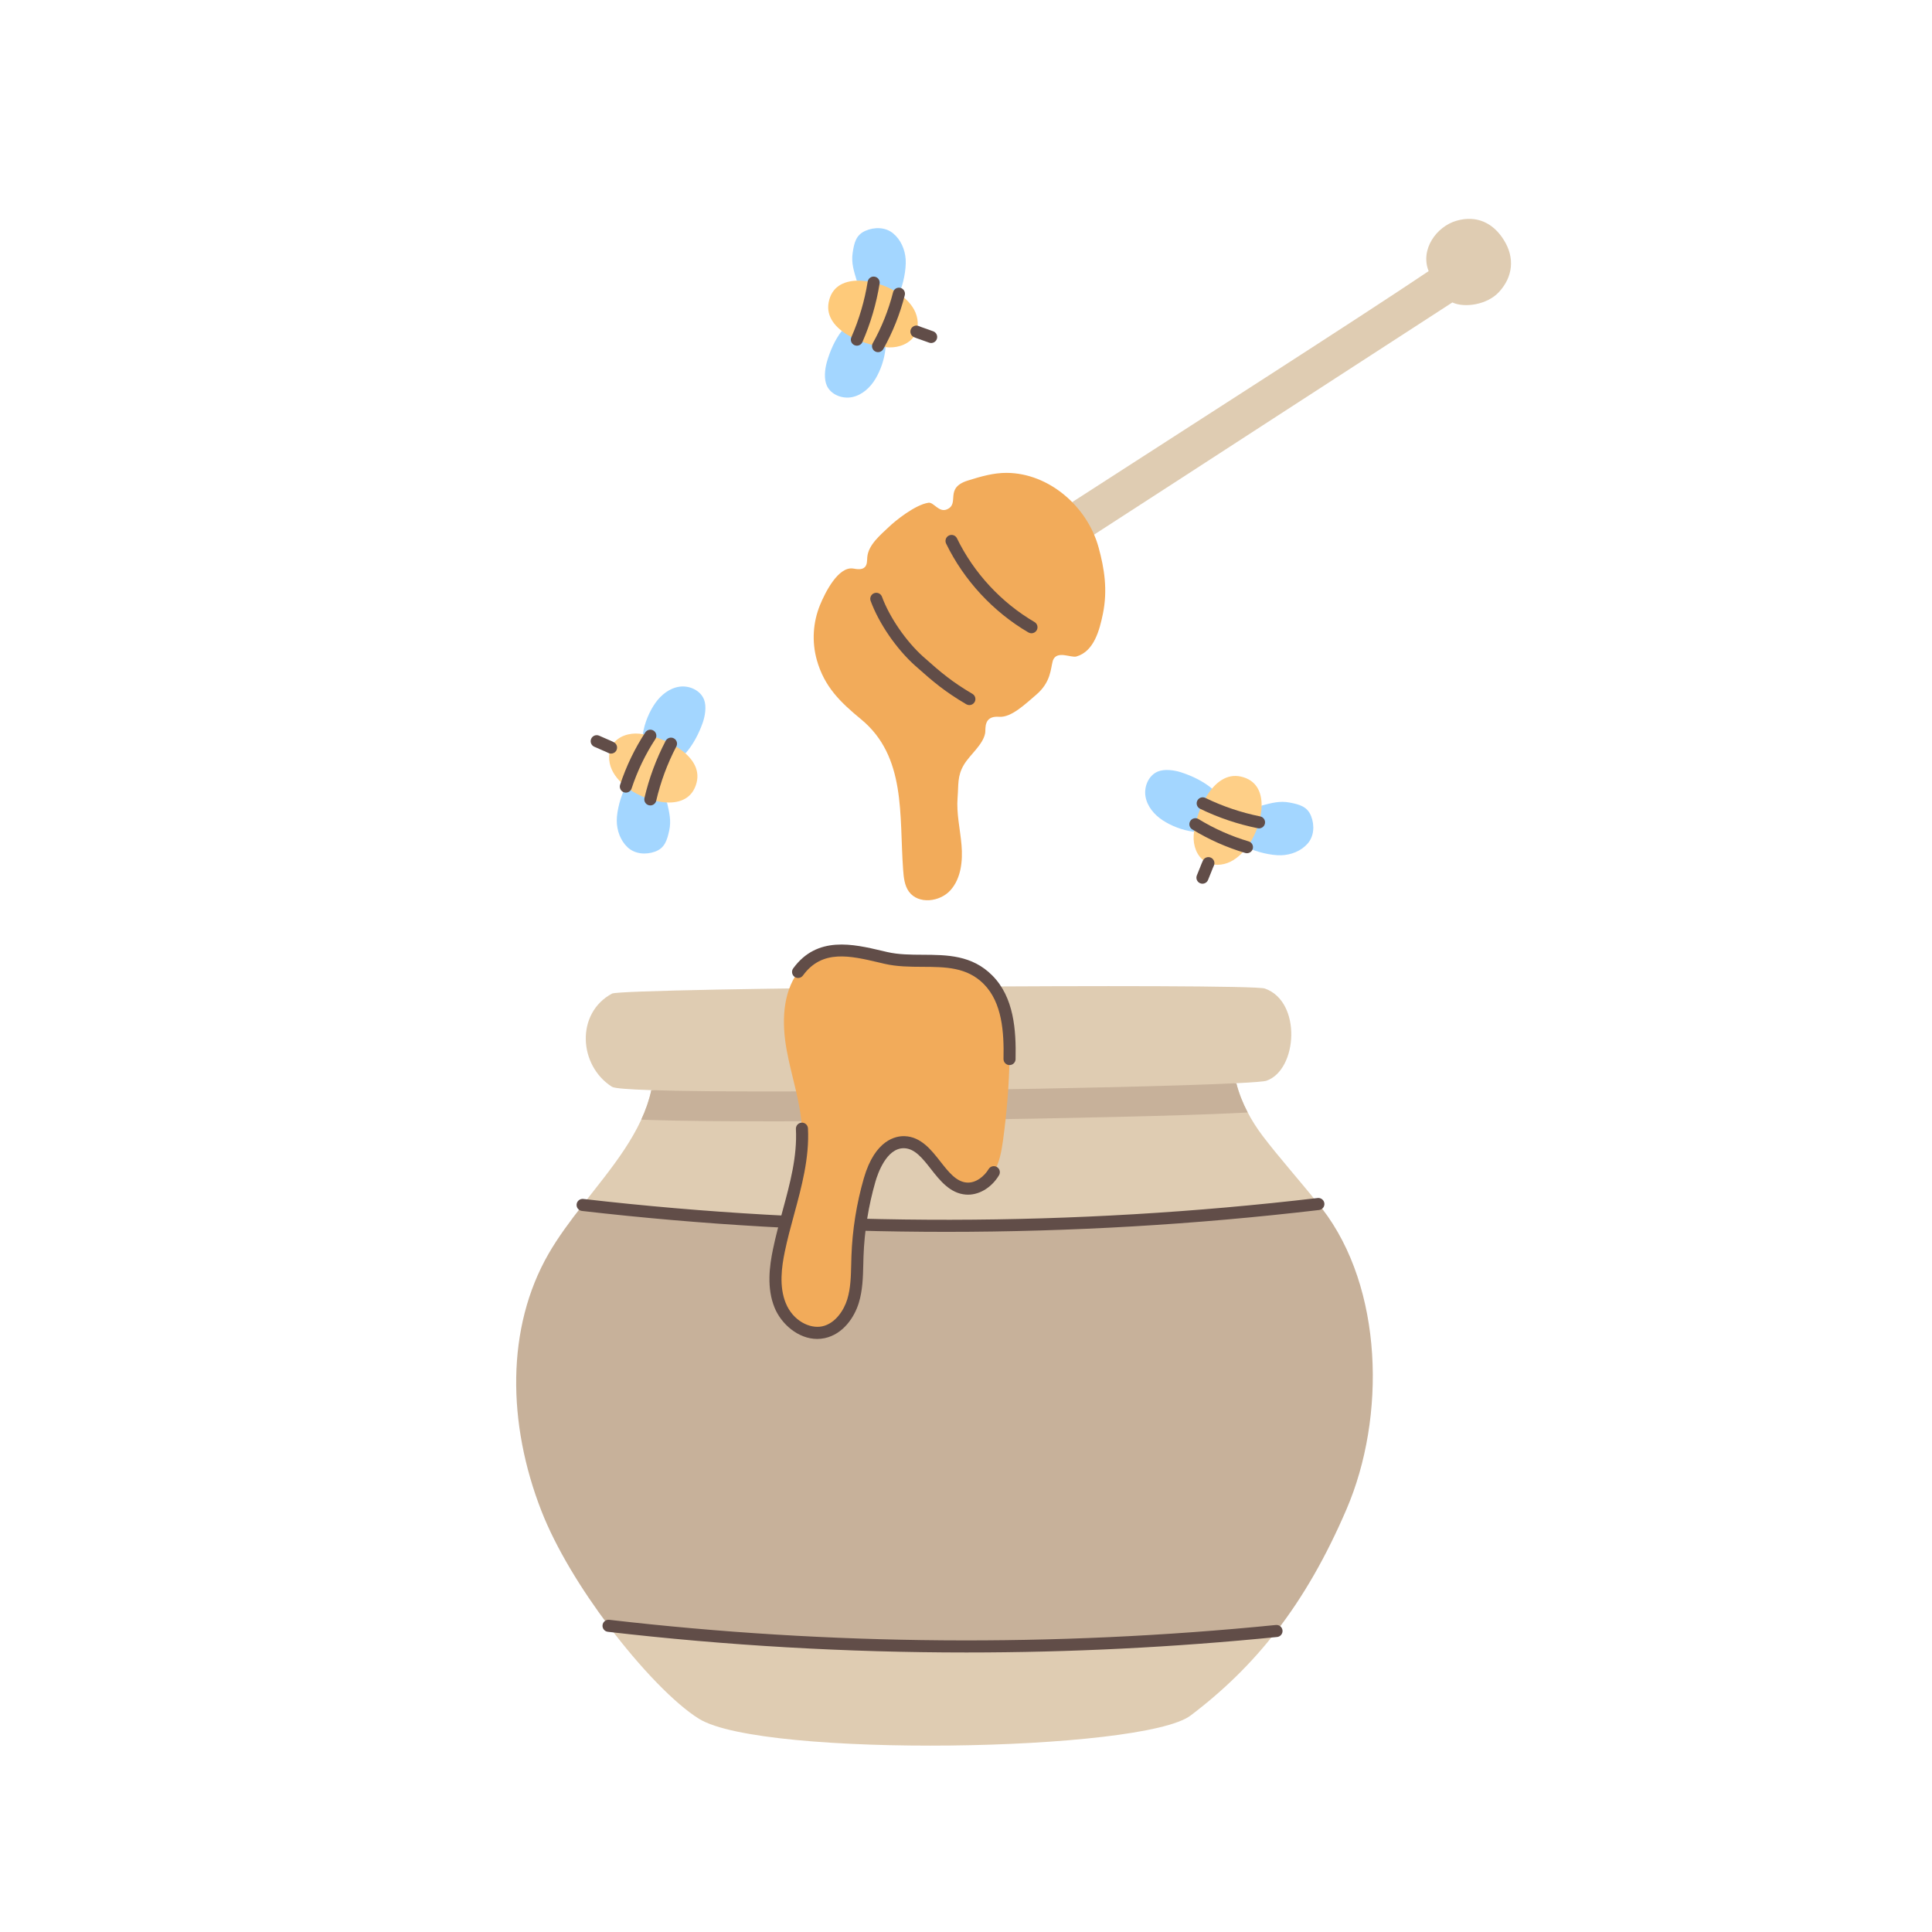 <svg id="flat" viewBox="0 0 960 960" xmlns="http://www.w3.org/2000/svg"><g fill="#a3d6ff"><path d="m651.471 405.498c-1.872-4.705-5.685-5.773-10.661-6.714-4.976-.94-9.021.222-13.921 1.501l-7.288 20.672c4.319 2.347 12.056 4.165 16.97 4.022 4.914-.142 9.875-2.072 13.139-5.748s3.578-9.166 1.761-13.733z"/><path d="m575.286 383.388c-4.608 1.925-6.954 7.544-6.083 12.461.871 4.918 4.387 9.05 8.571 11.777s9.707 4.964 15.533 5.68l8.937-21.458c-4.35-3.639-9.938-6.329-15.334-8.074-3.445-1.114-8.283-1.783-11.624-.387z"/><path d="m443.764 115.927c-3.801-3.117-9.299-3.214-13.792-1.218-4.628 2.056-5.545 5.908-6.289 10.917s.578 9.005 2.048 13.851l20.943 6.468c2.175-4.409 3.687-12.211 3.351-17.115s-2.46-9.785-6.262-12.902z"/><path d="m410.811 180.077c-.978 3.486-1.455 8.346.071 11.629 2.105 4.529 7.812 6.651 12.692 5.587s8.871-4.74 11.43-9.028c2.56-4.288 4.578-9.896 5.063-15.745l-21.794-8.084c-3.465 4.489-5.932 10.18-7.463 15.641z"/><path d="m310.989 390.85c-2.474 4.248-4.52 11.928-4.523 16.843-.003 4.916 1.779 9.932 5.356 13.304s9.056 3.848 13.675 2.167c4.759-1.731 5.939-5.511 7.027-10.457s.045-9.023-1.088-13.959l-20.447-7.897z"/><path d="m337.578 341.217c-4.941.725-9.176 4.117-12.026 8.218-2.849 4.102-5.25 9.556-6.138 15.358l21.184 9.568c3.767-4.24 6.62-9.747 8.524-15.088 1.216-3.41 2.027-8.226.731-11.606-1.788-4.664-7.335-7.175-12.276-6.45z"/></g><path d="m747.328 119.379c-5.412-8.765-13.715-12.542-23.616-9.692-9.895 2.859-18.151 14.221-13.829 25.033-33.966 22.86-122.933 79.802-178.605 115.734l10.778 16.23c55.583-35.922 135.648-87.983 179.615-116.401 6.023 2.824 17.308 1.178 23.16-5.175 6.978-7.582 7.917-16.969 2.497-25.729z" fill="#dfccb2"/><path d="m448.754 432.058c.281 3.831.639 7.881 2.89 10.993 4.633 6.406 15.399 5.176 20.658-.727s6.137-14.52 5.476-22.398-2.597-15.714-1.959-23.594c.524-6.471-.193-10.651 3.075-16.224 2.999-5.115 9.61-10.049 10.635-15.873.351-1.995-1.026-8.686 6.965-8.069 6.03.465 13.055-6.425 18.305-10.878 7.54-6.394 7.199-13.089 8.367-17.069 1.955-5.27 8.929-1.236 11.679-2.014 8.774-2.481 11.522-13.174 13.158-21.092 2.454-11.882.773-22.584-2.135-33.154-5.576-20.269-24.607-36.857-45.629-36.995-6.618-.043-12.999 1.844-19.294 3.804-12.003 3.737-3.744 11.533-10.468 14.352-3.965 1.663-6.548-3.701-9.123-3.314-6.736 1.012-16.636 9.11-19.559 11.914-4.09 3.923-10.321 8.902-10.845 15.097-.145 1.718.016 3.669-1.167 4.923-1.388 1.472-3.762 1.117-5.757.775-7.523-1.291-14.129 12.161-16.538 18.047-3.553 8.684-4.15 18.318-1.622 27.361 3.759 13.448 11.86 21.128 21.986 29.472 22.531 18.567 18.922 47.696 20.901 74.663z" fill="#f2ab5a"/><path d="m481.668 350.36c-.518 0-1.043-.134-1.521-.416-10.479-6.182-16.019-10.779-25.344-19.102-9.338-8.336-18.049-20.997-22.19-32.256-.572-1.556.225-3.279 1.779-3.852 1.557-.572 3.28.225 3.852 1.779 3.769 10.245 12.029 22.241 20.556 29.852 9.025 8.057 14.375 12.499 24.396 18.41 1.427.842 1.901 2.682 1.06 4.108-.56.948-1.56 1.476-2.587 1.476z" fill="#614d48"/><path d="m512.523 314.673c-.514 0-1.034-.133-1.511-.411-17.512-10.231-32.036-25.913-40.896-44.156-.725-1.49-.103-3.285 1.388-4.009 1.49-.725 3.286-.103 4.009 1.388 8.348 17.186 22.03 31.958 38.527 41.598 1.431.835 1.912 2.673 1.076 4.104-.558.954-1.562 1.487-2.593 1.487z" fill="#614d48"/><path d="m593.132 415.07c-.326 4.949 1.46 10.349 5.659 12.99 3.71 2.334 8.651 2.062 12.586.131 3.935-1.93 6.987-5.302 9.446-8.93 6.302-9.298 11.288-29.91-4.236-33.384-14.167-3.17-22.736 18.287-23.455 29.193z" fill="#fecf87"/><g fill="#614d48"><path d="m625.604 411.618c-.196 0-.396-.02-.596-.061-9.935-2.003-19.59-5.261-28.698-9.682-1.49-.724-2.112-2.519-1.389-4.01.726-1.49 2.517-2.11 4.01-1.389 8.652 4.2 17.825 7.296 27.263 9.199 1.624.327 2.676 1.909 2.348 3.533-.287 1.424-1.539 2.408-2.938 2.408z"/><path d="m619.603 423.958c-.282 0-.57-.04-.855-.125-9.265-2.752-18.124-6.694-26.332-11.718-1.413-.865-1.857-2.712-.992-4.125.864-1.413 2.711-1.859 4.125-.992 7.762 4.751 16.143 8.48 24.908 11.083 1.588.472 2.493 2.142 2.021 3.73-.387 1.303-1.581 2.146-2.875 2.146z"/><path d="m597.49 439.108c-.388 0-.782-.076-1.162-.235-1.527-.643-2.245-2.401-1.603-3.929.755-1.795 1.264-3.1 1.674-4.15.479-1.23.858-2.201 1.339-3.199.721-1.492 2.513-2.119 4.005-1.401 1.493.72 2.12 2.513 1.401 4.005-.381.79-.706 1.623-1.155 2.775-.424 1.088-.951 2.439-1.732 4.297-.482 1.147-1.596 1.838-2.767 1.838z"/></g><path d="m441.836 172.625c4.958.131 10.283-1.867 12.757-6.166 2.186-3.799 1.719-8.726-.365-12.581-2.084-3.856-5.573-6.773-9.296-9.087-9.539-5.931-30.332-10.1-33.191 5.549-2.609 14.281 19.169 21.998 30.095 22.286z" fill="#feca7a"/><path d="m425.776 171.768c-.401 0-.81-.081-1.201-.253-1.518-.664-2.209-2.433-1.545-3.951 3.855-8.812 6.587-18.1 8.116-27.604.263-1.636 1.804-2.758 3.438-2.485 1.636.264 2.749 1.803 2.485 3.438-1.61 10.005-4.484 19.781-8.544 29.058-.492 1.126-1.594 1.798-2.75 1.798z" fill="#614d48"/><path d="m436.291 174.995c-.495 0-.998-.123-1.461-.383-1.446-.808-1.963-2.636-1.154-4.082 4.44-7.944 7.836-16.465 10.092-25.326.409-1.605 2.034-2.578 3.647-2.167 1.605.408 2.576 2.042 2.167 3.647-2.384 9.366-5.974 18.374-10.67 26.773-.549.983-1.569 1.537-2.621 1.537z" fill="#614d48"/><path d="m462.685 170.441c-.351 0-.706-.062-1.054-.192-1.819-.682-3.143-1.139-4.208-1.507-1.249-.432-2.236-.772-3.254-1.214-1.52-.66-2.217-2.428-1.557-3.947.66-1.518 2.425-2.214 3.947-1.557.805.35 1.65.643 2.822 1.047 1.103.381 2.472.854 4.356 1.561 1.551.581 2.337 2.311 1.755 3.862-.451 1.204-1.595 1.947-2.809 1.947z" fill="#614d48"/><path d="m317.657 364.567c-4.937-.473-10.388 1.153-13.152 5.272-2.442 3.639-2.317 8.586-.504 12.577s5.093 7.141 8.647 9.707c9.107 6.575 29.563 12.169 33.495-3.245 3.588-14.067-17.606-23.268-28.486-24.309z" fill="#fecf87"/><path d="m323.148 400.214c-.226 0-.454-.025-.683-.079-1.614-.375-2.618-1.988-2.242-3.602 2.296-9.867 5.838-19.422 10.527-28.398.769-1.467 2.578-2.035 4.049-1.27 1.468.768 2.036 2.58 1.27 4.049-4.456 8.527-7.821 17.604-10.002 26.979-.322 1.385-1.556 2.321-2.919 2.321z" fill="#614d48"/><path d="m310.989 393.851c-.312 0-.628-.049-.94-.151-1.573-.52-2.429-2.215-1.91-3.789 3.026-9.181 7.229-17.919 12.492-25.973.907-1.385 2.766-1.773 4.153-.87 1.387.907 1.776 2.766.87 4.153-4.979 7.616-8.954 15.883-11.816 24.568-.416 1.262-1.59 2.062-2.849 2.062z" fill="#614d48"/><path d="m303.616 374.464c-.465 0-.938-.109-1.38-.339-.778-.403-1.603-.754-2.744-1.238-1.073-.456-2.406-1.021-4.236-1.856-1.508-.687-2.173-2.466-1.485-3.974.687-1.507 2.466-2.174 3.974-1.485 1.769.806 3.057 1.353 4.093 1.793 1.218.517 2.18.925 3.165 1.437 1.47.763 2.043 2.574 1.279 4.045-.533 1.028-1.58 1.618-2.665 1.618z" fill="#614d48"/><g><path d="m656.933 600.55c30.42 39.4 31.81 103.57 12.18 149.3-10.16 23.65-21.5 43.44-34.75 60.58h-.01c-110.834 25.099-222.361 25.234-331.91-2.58-13.65-18.13-26.22-38.67-33.38-56.98-16.99-43.47-17.67-91.09 3.54-127.92 4.81-8.34 10.78-16.32 16.95-24.22h.01c124.063-5.803 247.153-6.934 365.59-.46.61.77 1.2 1.53 1.78 2.28z" fill="#c7b19a"/><path d="m627.36 564.37c7.97 10.54 19.23 23.16 27.73 33.9-121.3 14.27-244.26 14.46-365.59.46 14.27-18.27 29.63-36.12 34.14-57.04 59.65 1.96 237.5-.84 290.69-3.45 2.33 9.45 7.41 18.71 13.03 26.13z" fill="#dfccb2"/><path d="m619.983 552.771c-2.431-4.631-4.425-9.553-5.653-14.531-51.115-11.133-228.949-8.439-290.69 3.45-1.088 5.046-2.812 9.913-4.995 14.651 1.56.067 3.219.129 4.995.188 59.65 1.96 237.5-.84 290.69-3.45 2.081-.103 3.968-.205 5.653-.308z" fill="#c7b19a"/><path d="m628.47 491.19c18.49 6.44 16.32 40.44.83 45.82-1.12.39-6.45.81-14.97 1.23-53.19 2.61-231.04 5.41-290.69 3.45-11.3-.37-18.36-.91-19.53-1.66-16.66-10.57-18.1-36.61 0-46.32 5.3-2.85 316.59-5.23 324.36-2.52z" fill="#dfccb2"/><path d="m634.29 810.43c-12.35 15.98-26.37 29.65-42.67 41.99-23.87 18.07-212.72 21.16-244.26 1.66-11.87-7.34-29.14-25.16-44.98-46.23 110.12 12.78 221.61 13.62 331.91 2.58z" fill="#dfccb2"/><g fill="#614d48"><path d="m470.196 612.101c-60.524 0-121.006-3.463-181.04-10.39-1.646-.19-2.826-1.679-2.637-3.324.19-1.646 1.684-2.828 3.324-2.637 120.927 13.954 243.695 13.8 364.896-.46 1.637-.188 3.136.983 3.33 2.629.193 1.646-.983 3.137-2.629 3.33-61.491 7.234-123.391 10.852-185.244 10.852z"/><path d="m480.226 821.111c-59.59 0-119.14-3.429-178.191-10.281-1.646-.191-2.825-1.681-2.635-3.326.191-1.646 1.681-2.812 3.326-2.635 109.691 12.729 221.145 13.597 331.266 2.575 1.644-.155 3.118 1.038 3.284 2.687.165 1.648-1.038 3.119-2.687 3.284-51.266 5.131-102.831 7.696-154.363 7.696z"/></g></g><path d="m396.559 482.953c-7.863 10.807-8.072 25.418-5.71 38.572s6.962 25.961 7.634 39.308c1.038 20.618-7.325 40.393-11.48 60.615-1.849 8.998-2.814 18.63.639 27.141 3.453 8.512 12.551 15.327 21.531 13.396 7.307-1.571 12.529-8.356 14.704-15.507 2.175-7.15 1.928-14.772 2.194-22.241.457-12.822 2.491-25.587 6.041-37.916 2.545-8.839 8.117-19.077 17.309-18.771 13.234.441 17.49 21.982 30.689 23.041 5.58.448 10.827-3.333 13.705-8.133s3.835-10.481 4.604-16.026c1.847-13.324 2.921-26.756 3.215-40.205.306-13.99-.822-29.453-10.676-39.388-14.096-14.211-33.549-6.872-50.796-10.864-15.261-3.533-32.28-8.587-43.604 6.976z" fill="#f2ab5a"/><path d="m501.636 529.229c-.022 0-.044 0-.066 0-1.657-.036-2.97-1.408-2.934-3.064.289-13.22-.649-27.978-9.807-37.21-8.365-8.433-19.058-8.485-30.378-8.541-6.242-.03-12.696-.062-18.966-1.513l-2.513-.589c-14.633-3.444-28.453-6.697-37.988 6.406-.975 1.339-2.852 1.637-4.19.661-1.34-.975-1.636-2.851-.661-4.19 11.882-16.331 29.809-12.109 44.216-8.717l2.49.583c5.615 1.3 11.729 1.33 17.642 1.358 12.043.06 24.495.12 34.608 10.316 10.739 10.826 11.862 27.087 11.545 41.565-.035 1.635-1.371 2.935-2.998 2.935z" fill="#614d48"/><path d="m406.063 665.316c-9.388 0-17.868-7.381-21.202-15.599-3.959-9.759-2.506-20.556-.798-28.872 1.308-6.364 3.041-12.741 4.718-18.908 3.804-13.991 7.396-27.206 6.705-40.953-.083-1.654 1.19-3.063 2.846-3.146 1.633-.102 3.064 1.19 3.146 2.846.739 14.7-3.147 28.999-6.907 42.828-1.652 6.077-3.361 12.361-4.631 18.541-1.537 7.488-2.872 17.143.481 25.409 3.617 8.916 12.044 12.887 18.12 11.592 6.614-1.422 10.849-8.133 12.465-13.447 1.674-5.504 1.812-11.33 1.957-17.499.031-1.327.062-2.653.109-3.976.466-13.068 2.537-26.068 6.156-38.639 5.562-19.326 16.057-21.09 20.291-20.938 8.084.269 13.222 6.824 17.755 12.608 4.039 5.153 7.854 10.021 13.075 10.44 4.535.36 8.74-3.096 10.893-6.687.853-1.421 2.694-1.881 4.116-1.03 1.421.853 1.882 2.695 1.03 4.116-3.791 6.321-10.275 10.091-16.519 9.581-7.843-.629-12.877-7.053-17.318-12.72-4.086-5.213-7.944-10.138-13.231-10.313-.099-.003-.196-.005-.293-.005-8.58 0-12.903 12.683-14.033 16.607-3.483 12.1-5.478 24.613-5.926 37.192-.046 1.298-.077 2.6-.107 3.903-.148 6.3-.302 12.814-2.215 19.104-2.19 7.203-7.792 15.6-16.944 17.566-1.255.271-2.505.397-3.739.397z" fill="#614d48"/></svg>